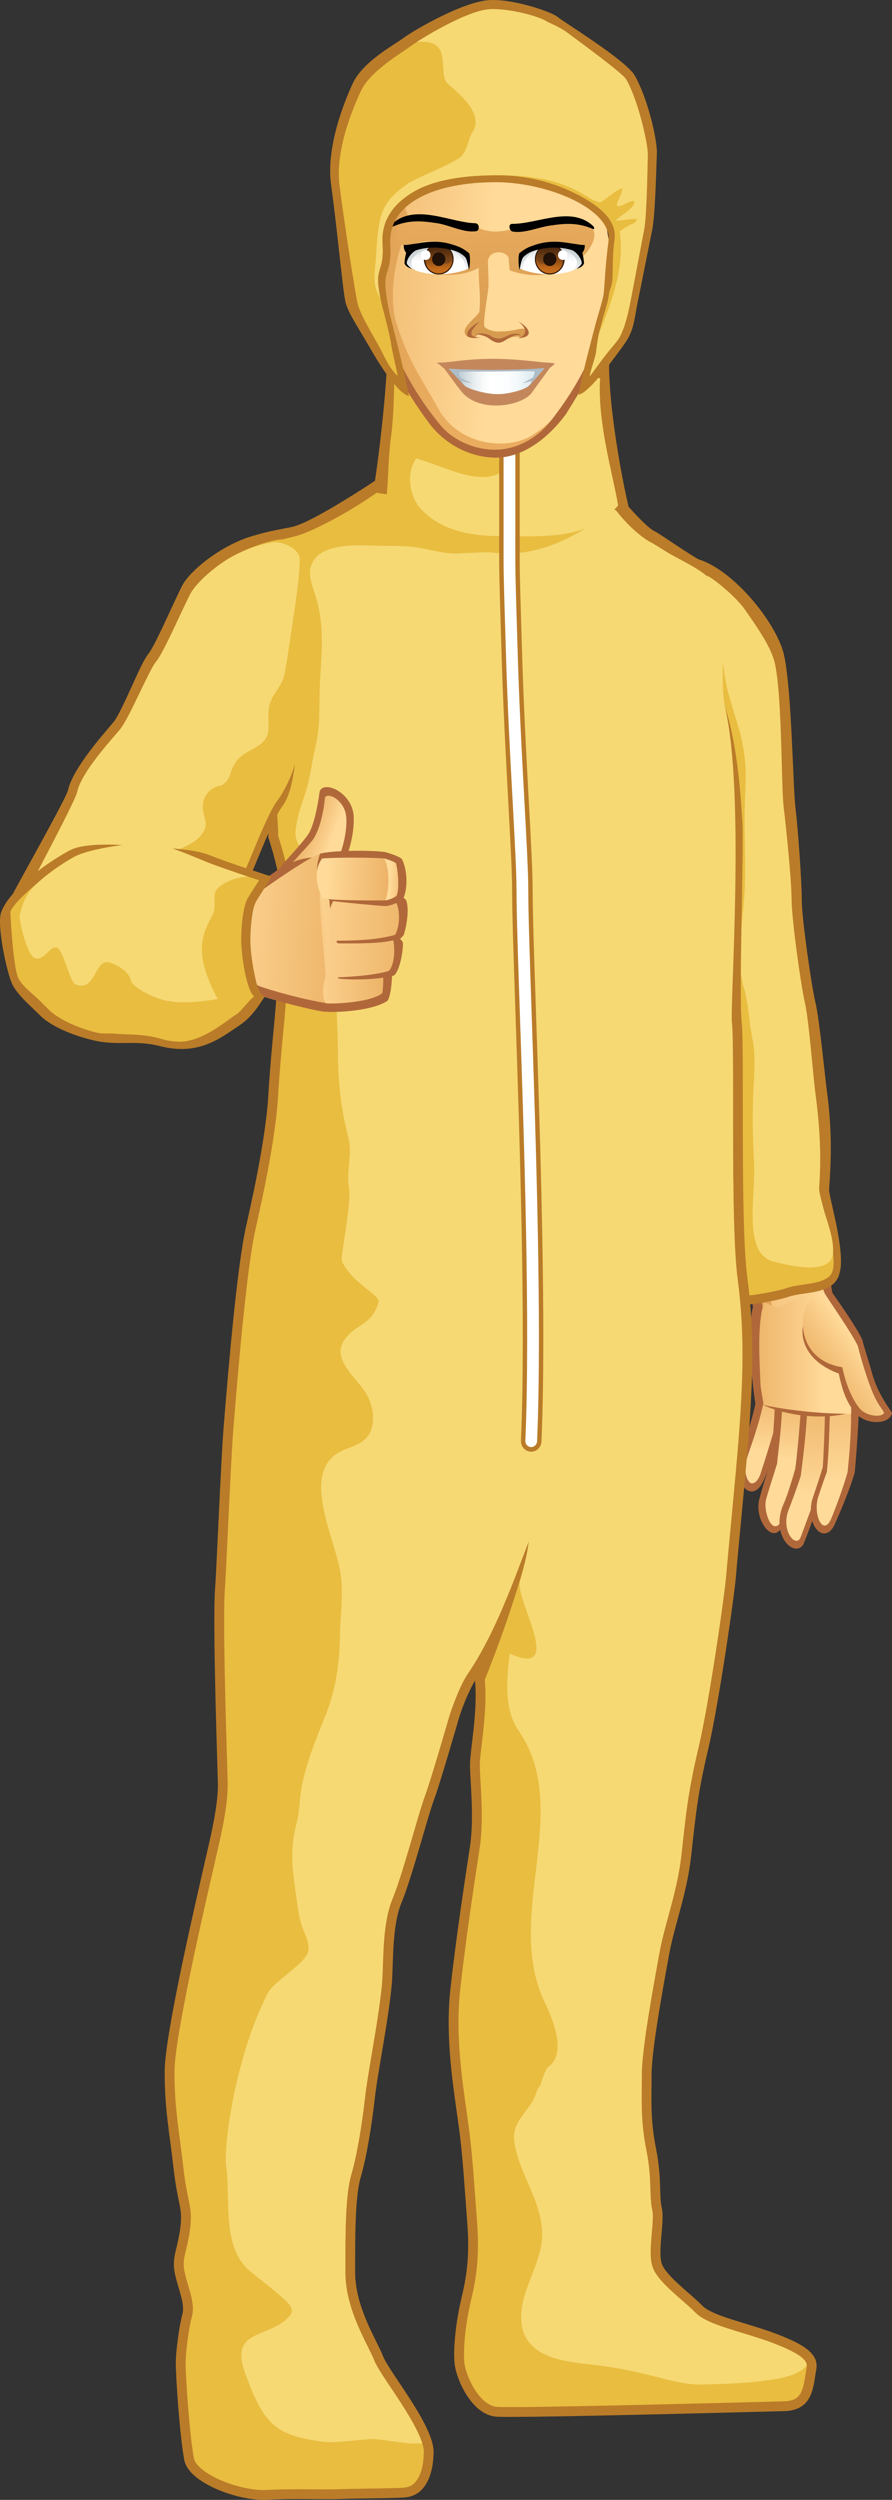 <?xml version="1.0" encoding="utf-8"?>
<!-- Generator: Adobe Illustrator 15.0.0, SVG Export Plug-In . SVG Version: 6.00 Build 0)  -->
<!DOCTYPE svg PUBLIC "-//W3C//DTD SVG 1.1//EN" "http://www.w3.org/Graphics/SVG/1.1/DTD/svg11.dtd">
<svg version="1.1" id="skin_x5F_02" xmlns="http://www.w3.org/2000/svg" xmlns:xlink="http://www.w3.org/1999/xlink" x="0px"
	 y="0px" width="1273.808px" height="3568.009px" viewBox="0 0 1273.808 3568.009" enable-background="new 0 0 1273.808 3568.009"
	 xml:space="preserve">
<rect x="0" y="0" width="1273.808" height="3568.009" fill="#333333" stroke="none"/>
<g>
	<g>
		<path fill="#B0683A" d="M1102.621,1361.413c22.592,54.996,33.323,88.129,45.182,145.852
			c28.1,136.791,26.354,293.308,47.814,369.82c-12.044,3.195-107.302,20.734-113.323,22.326
			c-39.914-219.978-157.384-353.88-110.697-530.83C1034.858,1346.269,1083.05,1366.194,1102.621,1361.413z"/>
		<linearGradient id="SVGID_1_" gradientUnits="userSpaceOnUse" x1="944.873" y1="1648.451" x2="1111.573" y2="1616.699">
			<stop  offset="0" style="stop-color:#D4984C"/>
			<stop  offset="1" style="stop-color:#EAAD60"/>
		</linearGradient>
		<path fill="url(#SVGID_1_)" d="M1092.916,1882.646c-15.631-78.496-40.944-147.045-63.417-207.925
			c-38.075-103.103-71.086-192.477-46.72-294.799c17.023-5.245,34.487-7.806,53.13-7.806c14.06,0,26.387,1.406,37.262,2.652
			c7.91,0.909,14.766,1.699,20.844,1.765c20.518,50.792,29.958,82.288,40.542,133.785c14.112,68.672,21.166,143.12,27.397,208.8
			c5.476,57.774,10.297,108.637,18.779,146.547c-15.234,3.087-39.651,7.754-59.067,11.466
			C1108.983,1879.545,1099.627,1881.331,1092.916,1882.646z"/>
		<linearGradient id="SVGID_2_" gradientUnits="userSpaceOnUse" x1="920.965" y1="1649.163" x2="1150.057" y2="1611.675">
			<stop  offset="6.030000e-006" style="stop-color:#EAAD60"/>
			<stop  offset="0.275" style="stop-color:#EEB66B"/>
			<stop  offset="0.753" style="stop-color:#F9CC88"/>
			<stop  offset="1" style="stop-color:#FFDA99"/>
		</linearGradient>
		<path fill="url(#SVGID_2_)" d="M1134.556,1510.318c-10.584-51.497-20.024-82.993-40.542-133.785
			c-6.078-0.066-5.197-13.567-13.103-14.467c-4.01-0.459-19.049,42.071-23.813,51.596c-23.016,48.42-22.611,99.614-20.639,154.789
			c8.303,82.998,58.739,270.693,70.65,311.17c6.703-1.302,1.874-0.076,14.556-2.491c19.416-3.711,43.833-8.379,59.067-11.466
			c-8.482-37.91-13.303-88.773-18.779-146.547C1155.722,1653.438,1148.667,1578.99,1134.556,1510.318z"/>
	</g>
	<g>
		<g>
			<path fill="#B0683A" d="M1080.911,1992.344c-5.552,32.954-17.862,65.098-25.395,90.501
				c-9.126,33.139,18.843,67.072,35.316,29.365c13.293-28.002,32.098-110.791,34.124-122.143
				C1112.923,1984.386,1087.486,1993.797,1080.911,1992.344z"/>
			<linearGradient id="SVGID_3_" gradientUnits="userSpaceOnUse" x1="1104.012" y1="1950.98" x2="1087.125" y2="2070.238">
				<stop  offset="6.030000e-006" style="stop-color:#EAAD60"/>
				<stop  offset="0.275" style="stop-color:#EEB66B"/>
				<stop  offset="0.753" style="stop-color:#F9CC88"/>
				<stop  offset="1" style="stop-color:#FFDA99"/>
			</linearGradient>
			<path fill="url(#SVGID_3_)" d="M1070.788,2115.983c-10.12-10.122-5.546-30.781-3.364-37.248
				c7.953-23.434,17.715-49.669,24.796-85.691c5.052,1.766,18.913,3.376,24.424,5.658c-5.052,25.493-27.335,94.998-30.374,104.182
				C1081.18,2118.218,1073.331,2118.52,1070.788,2115.983z"/>
			<path fill="#B0683A" d="M1107.279,1981.043c-0.156,21.682-2.489,65.42-6.514,100.608c-2.476,12.299-11.516,38.885-15.879,55.966
				c-9.527,30.161,19.051,69.065,32.24,40.746c3.28-7.059,28.03-69.254,29.88-75.139c7.477-22.018,15.216-109.276,13.701-118.19
				C1149.024,1984.386,1114.626,1982.682,1107.279,1981.043z"/>
			<linearGradient id="SVGID_4_" gradientUnits="userSpaceOnUse" x1="1134.456" y1="1957.987" x2="1121.688" y2="2083.541">
				<stop  offset="6.030000e-006" style="stop-color:#EAAD60"/>
				<stop  offset="0.275" style="stop-color:#EEB66B"/>
				<stop  offset="0.753" style="stop-color:#F9CC88"/>
				<stop  offset="1" style="stop-color:#FFDA99"/>
			</linearGradient>
			<path fill="url(#SVGID_4_)" d="M1119.952,2162.334c-14.818,39.553-30.382-4.142-26.085-21.819
				c2.618-9.813,10.581-34.606,15.854-51.417c1.63-18.704,7.273-56.368,7.406-94.047c5.141,0.488,30.921,2.315,32.519,2.391
				c-1.019,34.113-2.704,70.433-7.674,92.466C1140.815,2093.132,1123.46,2152.081,1119.952,2162.334z"/>
			<path fill="#B0683A" d="M1145.208,1985.598c-1.15,28.555-6.958,93.421-9.523,110.738c-4.934,16.844-10.439,35.657-16.078,48.813
				c-21.43,46.446,16.078,80.375,27.988,58.347c5.625-13.161,31.671-85.648,31.671-85.648s19.391-123.984,20.107-130.258
				C1185.846,1986.653,1155.861,1987.179,1145.208,1985.598z"/>
			<linearGradient id="SVGID_5_" gradientUnits="userSpaceOnUse" x1="1161.426" y1="1945.707" x2="1155.077" y2="2134.052">
				<stop  offset="6.030000e-006" style="stop-color:#EAAD60"/>
				<stop  offset="0.275" style="stop-color:#EEB66B"/>
				<stop  offset="0.753" style="stop-color:#F9CC88"/>
				<stop  offset="1" style="stop-color:#FFDA99"/>
			</linearGradient>
			<path fill="url(#SVGID_5_)" d="M1125.581,2156.45c4.743-11.883,13.388-35.467,17.972-50.205
				c3.892-29.886,9.349-75.484,9.222-103.95c7.588,0.757,29.771-1.075,37.73-0.45c-2.699,21.436-12.683,98.393-12.683,98.393
				s-32.993,90.704-34.976,94.86C1136.28,2208.856,1115.44,2185.64,1125.581,2156.45z"/>
			<path fill="#B0683A" d="M1178.544,1988.571c-0.01,16.976-1.13,67.1-3.567,105.39c-3.328,11.286-11.008,34.208-15.48,47.62
				c-8.986,40.641,21.444,65.438,34.132,30.179c4.024-8.64,19.258-43.478,26.999-70.268c4.591-49.125,7.261-111.269,6.735-117.078
				C1215.191,1983.619,1190.409,1989.394,1178.544,1988.571z"/>
			<linearGradient id="SVGID_6_" gradientUnits="userSpaceOnUse" x1="1194.346" y1="1903.223" x2="1190.292" y2="2115.072">
				<stop  offset="6.030000e-006" style="stop-color:#EAAD60"/>
				<stop  offset="0.275" style="stop-color:#EEB66B"/>
				<stop  offset="0.753" style="stop-color:#F9CC88"/>
				<stop  offset="1" style="stop-color:#FFDA99"/>
			</linearGradient>
			<path fill="url(#SVGID_6_)" d="M1168.581,2136.126c4.265-12.976,10.051-29.896,12.265-35.387
				c3.467-35.856,3.069-59.668,5.18-101.508c3.892-0.332,12.881-1.865,16.905-2.329c4.019-0.454,7.864,6.239,11.637,5.908
				c2.304,24.589-0.896,67.328-4.224,98.634c-6.868,23.921-18.231,54.058-22.264,63.36
				C1176.444,2196.48,1160.122,2161.828,1168.581,2136.126z"/>
		</g>
		<g>
			<path fill="#B0683A" d="M1078.529,1855.818c-15.077,32.93-3.365,127.199,0.801,150.818
				c39.889-12.309,136.027,6.021,153.313,7.442c-1.332-48.761-44.174-161.347-47.257-178.617
				C1168.16,1859.369,1119.139,1918.232,1078.529,1855.818z"/>
			<linearGradient id="SVGID_7_" gradientUnits="userSpaceOnUse" x1="1044.678" y1="1931.444" x2="1176.018" y2="1931.444">
				<stop  offset="6.030000e-006" style="stop-color:#EAAD60"/>
				<stop  offset="0.275" style="stop-color:#EEB66B"/>
				<stop  offset="0.753" style="stop-color:#F9CC88"/>
				<stop  offset="1" style="stop-color:#FFDA99"/>
			</linearGradient>
			<path fill="url(#SVGID_7_)" d="M1090.435,2005.85c-0.037-3.2-4.279-25.119-4.382-28.727
				c-0.693-23.045-5.853-88.531,5.211-117.754c3.119-1.009,8.621,5.316,22.756,7.31c20.92-12.622,42.219-21.142,63.143-22.989
				c0.616,29.872,40.988,125.083,38.299,174.355C1179.35,2020.923,1144.272,2018.963,1090.435,2005.85z"/>
		</g>
		<g>
			<path fill="#B0683A" d="M1189.225,1846.01c14.241,20.417,35.611,51.345,42.54,66.949c0.749,6.083,7.461,24.707,13.19,45.765
				c8.985,33.038,26.928,52.95,28.849,58.432c-4.621,16.919-36.451,16.257-50.607,1.184c-14.146-15.059-20.356-34.052-25.492-57.954
				C1124.579,1933.608,1135.684,1863.743,1189.225,1846.01z"/>
			<linearGradient id="SVGID_8_" gradientUnits="userSpaceOnUse" x1="1156.98" y1="1973.438" x2="1227.326" y2="1923.191">
				<stop  offset="6.030000e-006" style="stop-color:#EAAD60"/>
				<stop  offset="0.275" style="stop-color:#EEB66B"/>
				<stop  offset="0.753" style="stop-color:#F9CC88"/>
				<stop  offset="1" style="stop-color:#FFDA99"/>
			</linearGradient>
			<path fill="url(#SVGID_8_)" d="M1227.439,2009.997c-18.037-22.15-24.599-58.579-24.599-58.579
				c-33.22-5.061-55.738-27.221-56.506-63.086c-0.345-15.963,9.265-43.126,30.838-43.126c10.784,17.274,38.516,56.401,47.747,75.668
				c2.496,10.117,10.057,38.251,19.525,62.419c7.991,20.361,13.349,24.404,17.969,32.869
				C1261.268,2023.139,1237.711,2022.613,1227.439,2009.997z"/>
		</g>
		<path fill="#B0683A" d="M1088.797,2004.804c27.686,6.982,84.201,13.35,119.521,12.943
			C1163.472,2027.684,1114.64,2017.259,1088.797,2004.804z"/>
	</g>
</g>
<g>
	<path fill="#BA7C29" d="M979.18,795.292c54.42,0,129.053,89.906,140.313,139.172c11.26,49.267,12.748,188.492,16.5,218.99
		c3.754,30.498,8.999,106.185,8.999,131.992s13.87,122.032,19.499,145.493c5.629,23.459,13.588,105.661,16.499,127.493
		c7.788,58.42,5.681,100.943,3,139.493c-0.67,9.636,24.207,89.181,14.825,119.679c-7.507,30.498-50.668,25.807-71.31,32.845
		c-20.643,7.038-64.704,13.565-71.31,11.73c-16.889-4.693-30.025-14.077-54.42-35.191
		C996.146,1763.646,971.674,891.479,979.18,795.292z"/>
	<path fill="#E9BD40" d="M1059.913,1849.589c-0.992,0-1.5-0.043-1.689-0.065c-13.321-3.74-24.238-10.629-46.576-29.706
		c-2.407-44.708-4.693-250.833-5.416-494.343c-0.759-255.653-21.768-456.777-19.052-518.184c16.26,17.026,49.181,35.301,68,62
		c20.824,29.546,46.333,55.743,51.141,76.786c6.949,30.407,8.745,96.445,10.056,144.664c0.776,28.528,1.389,51.06,2.802,62.55
		c3.927,31.914,11.139,105.287,11.139,129.416c0,28.232,13.484,125.334,19.201,149.163c3.532,14.717,7.734,58.107,10.801,89.79
		c1.569,16.216,2.925,30.221,3.917,37.655c6.877,51.588,8.531,92.015,5.529,135.178c-0.366,5.245,1.257,11.796,6.003,29.962
		c6.057,23.191,18.663,71.448,13.411,88.517l-0.127,0.414l-0.105,0.425c-3.491,14.183-24.876,17.27-42.059,19.751
		c-8.103,1.17-15.757,2.274-22.101,4.438C1107.263,1843.977,1071.532,1849.589,1059.913,1849.589z"/>
	<path fill="#F6D973" d="M1169.767,1694.493c3.002-43.163,1.349-83.589-5.529-135.178c-0.992-7.434-2.348-21.439-3.917-37.655
		c-3.068-31.683-7.27-75.073-10.801-89.79c-5.717-23.829-19.201-120.931-19.201-149.163c0-24.129-7.212-97.502-11.139-129.416
		c-1.413-11.49-2.026-34.022-2.802-62.55c-1.311-48.219-3.107-114.257-10.056-144.664c-4.808-21.042-22.317-47.24-43.141-76.786
		c-11.684-16.576-41.803-42.135-54-48c7.318,5.075,23.264,125.749,25.53,141.94c4.555,32.561,18.928,64.988,25.332,96.77
		c6.779,33.648,4.883,52.978,3.66,86.635c-1.589,43.727,2.087,87.587-0.737,131.243c-2.848,44.011-12.76,90.08-0.335,133.215
		c6.583,22.853,6.645,45.88,11.486,69.415c5.968,29.009,2.436,54.282,1.408,84.452c-1.339,39.195-0.383,57.672,1.408,96.771
		c2.103,45.981-16.689,128.175,28.146,138.996c10.21,2.462,81.627,22.872,84.485-11.633c1.774-21.406-9.657-48.807-13.792-64.64
		C1171.024,1706.289,1169.401,1699.737,1169.767,1694.493z"/>
</g>
<g>
	<g>
		<path fill="#BA7C29" d="M561.522,668.978c-50.998,34.498-114.281,74.111-140.35,81.98c-15.365,4.637-61.993,8.333-93.993,30.333
			c8.387,41.771,57.573,346.402,56,414c37.736,113.764,12,169.134,12,212c0,29.902-7.714,83.133-12,156c-4,68-27.719,168.57-32,188
			c-12.147,55.128-24,188-32,288c-3.522,44.027-10.298,206.655-11.919,226.377c-4.081,49.623,3.919,272.827,3.919,281.623
			c0,36-13.711,87.42-20,116c-6.29,28.577-56,238.33-56,293.289c0,54.962,6.44,83.599,12.729,138.558
			c6.289,54.96,13.626,54.958,9.435,85.735c-4.194,30.776-12.056,40.666-7.862,62.648c4.192,21.985,15.2,43.968,11.006,59.355
			c-4.192,15.391-9.434,51.11-9.434,70.896c0,19.788,5.836,104.54,12.127,137.519c6.289,32.975,78.175,58.786,118.009,56.587
			c39.834-2.199,81.933-0.13,102.991-1.087c22-1,83.944-0.993,96-2.5c32-4,39-41.223,39-65c0-37.921-63.614-114.017-72-136
			c-8.386-21.984-40-69.438-40-120c0-50.564-0.386-107.423,8-136c8.386-28.581,15.806-74.628,20-112
			c4.192-37.377,18.757-107.236,24-160c3.072-30.923-0.336-84.874,14.338-120.048c14.677-35.174,37.737-124.209,46.123-146.196
			c8.387-21.981,35.642-116.516,35.642-116.516s8.385-28.578,23.061-53.86c4.193,45.065-7.164,98.632-7.164,120.62
			c0,21.981,6.291,74.23,0,116c-6.289,41.771-20,130-28,204c-7.565,69.973,4,138,12,196c5.736,41.587,8,84,12,136
			c3.407,44.286,0.386,72.822-8,108c-8.387,35.174-12.096,72.016-10,94c2.097,21.984,24.36,73.801,60,76c35.642,2.198,412-8,412-8
			c40.881-1.65,40.213-36.925,44.405-58.909c4.194-21.984-15.594-35.544-56.405-51.091c-42-16-91.884-25.346-106.559-40.737
			c-14.677-15.389-51.152-41.676-57.441-59.263c-6.291-17.587,4.192-61.556,0-79.143c-4.194-17.587,0-43.97-8.386-85.737
			c-8.385-41.771-6.291-70.35-6.291-105.523c0-35.176,16.291-123.429,24.677-169.597c8.386-46.164,25.711-86.838,32-144
			c6.289-57.158,9.325-88.444,24-150c14.675-61.555,37.903-221.419,40-250s16-162,20-228c3.101-51.159,6.483-116.855-4-196
			c-10.483-79.142-3.808-326.627-8-364c-4.193-37.374,3.245-250.834,1-286c-3-47-9-138-36-192c-16-66-11.711-156.016-18-178
			c-26-14-60.097-39.223-72.676-45.818c-12.578-6.594-43.841-42.168-68.997-73.497C822.576,763.122,657.963,781.097,561.522,668.978
			z"/>
		<path fill="#E9BD40" d="M376.281,3554.009c-18.373,0-43.373-5.978-63.691-15.228c-20.206-9.2-33.869-20.738-35.657-30.113
			c-6.103-31.988-11.88-115.117-11.88-134.896c0-18.197,5-52.746,8.942-67.216c3.815-13.998-0.623-28.99-5.321-44.862
			c-2.039-6.888-4.147-14.011-5.44-20.795c-2.09-10.954-0.496-17.604,2.4-29.678c1.759-7.336,3.948-16.466,5.582-28.458
			c2.798-20.544,0.916-29.631-2.203-44.686c-1.979-9.553-4.689-22.637-7.194-44.532c-1.698-14.844-3.371-27.508-4.989-39.755
			c-4.273-32.345-7.648-57.894-7.648-97.211c0-46.657,38.809-216.39,51.562-272.166c1.933-8.454,3.33-14.563,4.111-18.113
			c1.065-4.844,2.378-10.48,3.767-16.449c6.989-30.029,16.561-71.156,16.561-102.561c0-1.718-0.203-8.484-0.663-23.625
			c-1.802-59.326-6.587-216.917-3.304-256.851c0.684-8.306,2.161-39.285,4.033-78.506c2.596-54.402,5.826-122.107,7.89-147.902
			c12.015-150.189,22.389-243.774,31.716-286.104c0.361-1.636,0.86-3.854,1.476-6.583c6.703-29.742,27.102-120.25,30.828-183.607
			c2.082-35.388,5.034-66.717,7.407-91.891c2.58-27.373,4.617-48.994,4.617-64.931c0-9.771,1.535-20.712,3.312-33.382
			c5.557-39.614,13.15-93.745-15.281-180.769c0.383-67.893-41.412-336.996-54.246-409.243c11.899-2.967,27.141-6.444,41.054-9.618
			c18.312-4.177,34.126-7.784,41.198-9.919c26.356-7.956,92.807-42.886,137.804-80.384c42.4,45.205,95.057,98.838,156.035,98.838
			c59.162,0,114.241-24.465,143.738-62.403c24.426,25.945,53.57,46.822,65.885,53.279c4.912,2.575,13.618,8.03,23.699,14.347
			c12.157,7.617,26.939,16.88,40.745,24.604c2.788,11.745,7.383,34.606,12.57,60.418c9.166,45.606,20.573,102.365,29.952,137.813
			c16.483,62.301,6.489,422.056,9.622,449.98c1.537,13.7,1.53,60.403,1.521,114.48c-0.013,89.284-0.03,200.4,6.512,249.797
			c9.889,74.663,7.351,136.439,3.905,193.314c-2.612,43.097-9.486,115.27-14.505,167.967c-2.655,27.874-4.752,49.89-5.483,59.855
			c-2.102,28.641-25.12,186.803-39.656,247.778c-14.18,59.481-17.659,91.196-23.422,143.741l-0.876,7.975
			c-3.641,33.098-11.167,60.715-18.445,87.423c-5.109,18.749-9.935,36.458-13.413,55.606l-0.953,5.243
			c-8.957,49.261-23.949,131.708-23.949,166.855c0,5.881-0.06,11.658-0.119,17.245c-0.294,28.232-0.572,54.897,6.683,91.034
			c4.653,23.173,5.248,41.54,5.726,56.298c0.369,11.378,0.687,21.203,2.769,29.931c1.408,5.906,0.231,19.512-0.807,31.517
			c-1.634,18.893-3.177,36.737,1.243,49.094c5.531,15.47,24.4,31.951,42.646,47.889c7.023,6.135,13.656,11.929,17.845,16.321
			c12.064,12.653,36.482,20.109,67.397,29.549c14.766,4.509,30.034,9.171,44.31,14.609c46.784,17.822,49.119,27.609,47.636,35.384
			c-0.589,3.09-1.062,6.232-1.563,9.559c-3.87,25.693-7.841,37.068-29.547,37.981c-6.325,0.171-307.866,8.304-392.123,8.304
			c-11.534,0-16.458-0.154-18.558-0.284c-25.587-1.579-45.154-44.778-46.925-63.355c-1.989-20.861,1.901-56.798,9.681-89.424
			c9.358-39.258,11.619-69.7,8.341-112.321c-0.909-11.818-1.729-23.144-2.521-34.097c-2.725-37.659-5.078-70.183-9.569-102.742
			c-0.798-5.788-1.632-11.677-2.479-17.656c-7.544-53.273-16.094-113.654-9.471-174.926c7.185-66.465,18.886-143.717,25.877-189.873
			c0.746-4.923,1.432-9.458,2.048-13.548c4.773-31.689,2.692-68.085,1.172-94.659c-0.545-9.533-1.016-17.766-1.016-23.425
			c0-6.722,1.312-17.766,2.831-30.552c3.023-25.448,7.163-60.3,4.272-91.365c0,0,61.563-148.75,74.896-249.416
			c-27.839-6.113-100.944,243.685-100.944,243.685c-15.348,26.441-24.025,55.713-24.386,56.946
			c-0.29,1.003-27.205,94.282-35.288,115.466c-3.56,9.332-9.33,29.091-16.012,51.971c-9.557,32.727-21.452,73.456-29.952,93.826
			c-11.56,27.708-12.812,64.778-13.817,94.565c-0.37,10.956-0.719,21.304-1.532,29.489c-2.932,29.503-8.932,65.072-14.225,96.453
			c-4.064,24.09-7.902,46.844-9.756,63.37c-3.785,33.729-10.901,80.239-19.521,109.619c-8.601,29.311-8.584,82.303-8.568,133.55
			l0.001,6.392c0,41.64,19.316,80.47,32.098,106.165c3.777,7.594,7.039,14.151,8.822,18.824c3.358,8.803,12.385,22.288,23.813,39.36
			c18.823,28.119,47.268,70.612,47.268,91.65c0,11.205-1.928,48.007-26.736,51.108c-6.29,0.786-32.099,1.175-52.837,1.487
			c-16.824,0.254-32.714,0.494-42.062,0.919c-3.838,0.174-8.738,0.255-15.421,0.255c-5.392,0-11.415-0.052-17.792-0.107
			c-7.566-0.065-15.39-0.134-23.699-0.134c-18.188,0-32.873,0.343-46.214,1.08C379.102,3553.972,377.71,3554.009,376.281,3554.009z"
			/>
		<path fill="#F6D973" d="M1104.197,3344.375c-14.276-5.438-29.544-10.101-44.31-14.609c-30.915-9.439-55.333-16.896-67.397-29.549
			c-4.19-4.393-10.823-10.187-17.845-16.321c-18.247-15.938-37.115-32.419-42.646-47.889c-4.42-12.356-2.877-30.201-1.243-49.094
			c1.038-12.005,2.215-25.61,0.807-31.517c-2.082-8.728-2.4-18.553-2.769-29.931c-0.478-14.758-1.073-33.125-5.726-56.298
			c-7.255-36.137-6.977-62.802-6.683-91.034c0.059-5.587,0.119-11.364,0.119-17.245c0-35.147,14.992-117.595,23.949-166.855
			l0.953-5.243c3.478-19.148,8.304-36.857,13.413-55.606c7.278-26.708,14.804-54.325,18.445-87.423l0.876-7.975
			c5.763-52.544,9.241-84.26,23.422-143.741c14.537-60.975,37.555-219.137,39.656-247.778c0.731-9.966,2.828-31.982,5.483-59.855
			c5.019-52.698,11.893-124.871,14.505-167.967c3.447-56.875,5.985-118.652-3.905-193.314
			c-6.543-49.396-6.526-160.513-6.512-249.797c0.008-54.078,0.015-100.78-1.521-114.48c-3.133-27.924,18.913-326.561-9.622-449.98
			c-8.26-35.726,1.7-90.974-7.466-136.581c-5.187-25.812-7.725-38.368-15-48c-9.534-12.624-48.645-30.637-60.802-38.254
			c-10.081-6.316-18.787-11.771-23.699-14.347c-12.315-6.457-39.5-28.399-59.5-60.399c2.133,2.266-33.002,32.936-35.749,34.894
			c-9.165,6.533-21.364,15.529-31.251,22.106c-27.342,18.188-110.839,17.281-145.149,19.479c-19.705,1.262-36.274-3.699-55.34-7.406
			c-18.929-3.68-39.076-3.126-58.306-3.4c-15.409-0.219-30.873-1.288-46.264-0.027c-17.056,1.397-39.087,5.407-49.198,20.886
			c-11.909,18.232-0.32,38.522,4.576,56.857c6.106,22.866,7.861,46.768,6.974,70.34c-0.917,24.38-3.188,48.457-3.271,72.879
			c-0.082,24.053-0.405,43.642-5.924,66.879c-5.457,22.974-7.629,46.964-15.589,69.299c-6.072,17.039-10.155,30.391-12.508,48.215
			c-3.386,25.654,24.079,44.524,37.98,61.47c28.144,34.306,19.17,74.339,18.474,115.213c-0.816,47.895,3.81,96.417,4.019,144.49
			c0.17,39.145,4.69,80.001,14.715,117.976c6.555,24.83-3.685,47.894,1.158,72.986c3.63,18.81-12.587,99.147-10.5,103.495
			c15.749,32.811,55.235,48.243,52.498,58.497c-9.376,35.12-35.506,30.653-50.53,56.991c-15.479,27.136,22.228,53.875,33.75,74.936
			c5.661,10.348,9.104,22.194,8.893,34.076c-0.497,27.841-15.12,35.251-38.503,43.807c-71.761,26.257-13.58,128.561-7.271,181.223
			c3.448,28.782-0.953,56.889-1.446,85.676c-0.653,38.107-5.644,75.532-19.761,111.146c-13.378,33.748-27.3,66.316-34.544,102.079
			c-3.516,17.354-3.064,36.51-7.464,53.435c-9.711,37.352-6.656,61.711-1.292,100.05c2.059,14.715,3.655,30.199,7.859,44.49
			c3.7,12.575,11.92,24.041,10.178,37.88c-2.127,16.726-49.549,44.43-57.21,59.085c-46,88-64.538,217.915-60.111,249.438
			c6.111,43.519-5.434,108.089,27.853,142.957c0.133,2.302,34.336,27.494,52.258,43.604c15.62,14.042,19.672,20.436,2,34
			c-30.465,23.384-76.069,15.214-55.273,73.312c26.859,75.032,44.065,89.729,113.273,98.688c16.686,2.16,57.172-4.802,74-4l46,6
			c6.449,0.496,13.144,0.254,19.841,0.006c-6.966-22.664-29.387-56.17-45.109-79.656c-11.428-17.072-20.455-30.558-23.813-39.36
			c-1.783-4.673-5.044-11.23-8.822-18.824c-12.782-25.695-32.098-64.525-32.098-106.165l-0.001-6.392
			c-0.016-51.247-0.033-104.239,8.568-133.55c8.62-29.38,15.736-75.89,19.521-109.619c1.854-16.526,5.692-39.28,9.756-63.37
			c5.293-31.381,11.293-66.95,14.225-96.453c0.813-8.186,1.163-18.533,1.532-29.489c1.006-29.787,2.258-66.857,13.817-94.565
			c8.5-20.37,20.395-61.1,29.952-93.826c6.682-22.88,12.452-42.639,16.012-51.971c8.083-21.185,34.999-114.463,35.288-115.466
			c0.362-1.233,14.342-42.494,24.386-56.946c41.944-60.352,69.944-143.352,88.777-191.242c-1.771,16.664-7.419,38.536-12.362,56.336
			c-7.457,26.856,65.795,139.125-14.711,103.472c-4.945,38.306-7.94,80.215,12.575,109.893
			c78.393,113.412-21.91,264.297,37.418,387.873c10.849,22.598,32.76,73.63,4.284,92.59c-2.507,1.669-8.936,19.87-10.038,23.727
			c-1,4-5,7-6,11c-6.724,26.892-36.371,40.253-31.715,71.937c6.591,44.839,38.142,82.592,39.76,128.875
			c1.526,43.637-32.706,82.405-29.821,126.138c3.54,53.655,62.456,58.419,103.896,63.047c29.34,3.276,58.296,9.438,86.912,16.591
			c23.988,5.996,45.773,12.466,70.751,11.505c28.61-1.101,58.418-1.461,86.761-5.573c17.039-2.472,43.64-5.708,57.456-19.519
			c0.639-0.639,1.288-1.268,1.94-1.895C1151.817,3369.12,1144.504,3359.729,1104.197,3344.375z"/>
	</g>
	<g>
		<path fill="#BA7C29" d="M533.024,701.976c12-73.496,22.104-184.232,19.499-205.489c59.336,2.441,279.478-4.554,317.984,0
			c-5.584,70.265,20.031,202.488,31.499,244.488C835.18,687.292,592.369,719.565,533.024,701.976z"/>
		<path fill="#E9BD40" d="M724.438,789.933c-69.726,0-138.082-40.419-172.921-76.955c3.22-24.675,2.521-56.909,6.684-87.687
			c5.586-41.288,5.111-103.022,4.17-126c82.499,3.448,238.854,36.144,294.52,40.612c-4.083,63.938,19.206,140.499,25.728,181.71
			C839.962,754.192,786.888,789.933,724.438,789.933z"/>
		<path fill="#F6D973" d="M882.617,721.613c-6.521-41.211-29.81-117.772-25.728-181.71c-22.081-1.771-43.814-11.153-92.897-13.603
			c0.004,0.139,0.007,0.28,0.011,0.419c1.042,27.48-1.039,58.257-12.492,85.739c-9.37,23.083-16.659,52.761-37.481,62.654
			c-33.317,17.588-80.167-9.894-119.731-20.886c-17.699,26.382-5.205,61.556,8.457,73.822
			c26.03,27.481,65.979,37.242,112.425,37.242C777.629,765.291,839.18,771.292,882.617,721.613z"/>
	</g>
	<g>
		<path fill="#BA7C29" d="M758.596,2071.993c-0.226,0-0.452-0.003-0.682-0.015c-3.902-0.187-7.514-1.96-10.159-4.995
			c-2.644-3.035-4.002-6.967-3.825-11.076c7.08-164.335-1.862-431.261-7.779-607.891c-2.691-80.334-4.817-143.756-4.817-176.325
			c0-25.747-2.421-70.342-5.488-126.801c-3.426-63.067-7.683-141.475-9.865-220.193c-0.212-7.613-0.512-17.394-0.843-28.21
			c-1.028-33.5-2.307-75.193-2.307-95.892V620.882c0-8.486,6.583-15.389,14.675-15.389c8.093,0,14.675,6.902,14.675,15.388v179.712
			c0,20.182,1.272,61.585,2.293,94.852c0.332,10.902,0.633,20.717,0.846,28.356c2.17,78.32,6.416,156.481,9.827,219.287
			c3.093,56.973,5.537,101.972,5.537,128.602c0,32.016,2.117,95.206,4.798,175.208c5.934,177.125,14.903,444.799,7.767,610.398
			C772.896,2065.537,766.459,2071.993,758.596,2071.993z"/>
		<path fill="#FFFFFF" d="M758.596,2065.396c-0.127,0-0.255-0.003-0.384-0.009c-4.627-0.217-8.208-4.33-7.999-9.181
			c7.092-164.614-1.856-431.713-7.777-608.46c-2.689-80.242-4.812-143.623-4.812-176.056c0-25.942-2.428-70.639-5.5-127.228
			c-3.42-62.964-7.676-141.326-9.855-219.958c-0.212-7.619-0.513-17.406-0.844-28.23c-1.027-33.459-2.304-75.099-2.304-95.681
			V620.882c0-4.857,3.754-8.794,8.386-8.794c4.632,0,8.386,3.937,8.386,8.794v179.711c0,20.298,1.273,61.782,2.296,95.114
			c0.333,10.845,0.634,20.653,0.845,28.285c2.173,78.388,6.421,156.615,9.834,219.471c3.088,56.868,5.528,101.785,5.528,128.227
			c0,32.124,2.119,95.369,4.801,175.438c5.931,177.027,14.894,444.553,7.77,609.871
			C766.764,2061.719,763.054,2065.396,758.596,2065.396z"/>
	</g>
</g>
<g>
	<g>
		<path fill="#B0683A" d="M447.457,1414.056c-9.522,0-40.015,2.964-69.851,4.369c-109.935,5.161-208.775,15.873-247.667,0.791
			c-28.752-11.149-49.553-28.868-61.126-39.69c-26.241-24.531-37.387-44.386-33.905-66.684
			c3.714-23.807,51.762-108.353,136.333-88.706c44.223,0.747,110.924,31.547,110.924,31.547s68.167,13.104,135.216,15.726
			C423.273,1304.443,447.075,1366,447.457,1414.056z"/>
		<linearGradient id="SVGID_9_" gradientUnits="userSpaceOnUse" x1="240.886" y1="1549.388" x2="231.219" y2="1243.255">
			<stop  offset="6.030000e-006" style="stop-color:#EAAD60"/>
			<stop  offset="0.275" style="stop-color:#EEB66B"/>
			<stop  offset="0.753" style="stop-color:#F9CC88"/>
			<stop  offset="1" style="stop-color:#FFDA99"/>
		</linearGradient>
		<path fill="url(#SVGID_9_)" d="M140.254,1409.681c-23.942-7.252-52.64-31.491-63.208-41.47
			c-23.27-21.933-30.952-37.229-28.073-53.779c2.158-12.403,35.209-92.702,118.55-94.464c40.325,0.8,107.639,44.046,108.176,44.349
			c0,0,46.42,13.408,131.891,17.431c4.13,24.684,12.278,77.904,13.989,121.854c-1.728,0.246-15.338-0.142-53.497,2.917
			C274.542,1413.994,181.035,1420.996,140.254,1409.681z"/>
	</g>
	<g>
		<path fill="#B0683A" d="M383.708,1277.506c6.106-13.081,14.102-37.267,20.287-44.443c3.631-4.185,32.272-34.719,37.513-44.647
			c5.49-9.279,11.5-31.912,14.882-58.347c4.696-17.44,48.494,0.777,48.82,37.503c0.333,37.664-15.293,68.203-23.817,87.523
			C472.13,1257.964,390.47,1274.979,383.708,1277.506z"/>
		
			<linearGradient id="SVGID_10_" gradientUnits="userSpaceOnUse" x1="359.649" y1="1465.212" x2="408.493" y2="1481.087" gradientTransform="matrix(0.999 0.053 -0.053 0.999 139.004 -289.4)">
			<stop  offset="6.030000e-006" style="stop-color:#EAAD60"/>
			<stop  offset="0.275" style="stop-color:#EEB66B"/>
			<stop  offset="0.753" style="stop-color:#F9CC88"/>
			<stop  offset="1" style="stop-color:#FFDA99"/>
		</linearGradient>
		<path fill="url(#SVGID_10_)" d="M400.031,1261.6c4.182-10.878,11.672-21.842,15.735-27.646
			c2.077-2.954,11.504-13.653,17.602-20.059c6.592-6.945,12.109-13.454,13.887-16.025c7.553-10.916,14.881-35.269,16.796-60.027
			c6.206-7.337,27.668,5.482,30.224,26.648c2.317,19.253-4.684,47.028-12.918,66.362c0,0,15.246,0.748,15.859,5.108
			C495.115,1236.529,422.958,1255.995,400.031,1261.6z"/>
	</g>
	<g>
		<path fill="#B0683A" d="M359.344,1267.593c15.473-10.33,45.25-31.751,45.25-31.751s7.941-2.372,14.034-5.264
			c14.413-6.798,25.157-5.866,41.047-9.028c33.355,3.295,52.424-4.488,88.333,3.707c14.735,44.997,11.423,91.201,11.972,159.618
			c0.127,16.238-2.117,37.001-6.552,43.464c-20.63,14.292-72.509,17.416-91.679,15.485c-24.721-3.655-89.315-21.19-100.021-26.198
			C379.589,1405.714,402.343,1331.783,359.344,1267.593z"/>
		<linearGradient id="SVGID_11_" gradientUnits="userSpaceOnUse" x1="544.929" y1="1330.059" x2="304.399" y2="1315.231">
			<stop  offset="6.030000e-006" style="stop-color:#EAAD60"/>
			<stop  offset="0.275" style="stop-color:#EEB66B"/>
			<stop  offset="0.753" style="stop-color:#F9CC88"/>
			<stop  offset="1" style="stop-color:#FFDA99"/>
		</linearGradient>
		<path fill="url(#SVGID_11_)" d="M466.511,1431.912c-38.102-6.344-80.242-18.652-96.837-24.598
			c-15.087-14.288-30.17-94.474-6.355-128.605c19.665-15.566,86.41-60.724,95.472-60.648c33.936,2.917,62.759,4.484,95.246,11.878
			c5.234,49.907-5.208,167.993-20.091,193.376C527.461,1427.117,494.155,1430.776,466.511,1431.912z"/>
		
			<linearGradient id="SVGID_12_" gradientUnits="userSpaceOnUse" x1="515.554" y1="1578.431" x2="371.202" y2="1605.927" gradientTransform="matrix(0.999 0.053 -0.053 0.999 139.004 -289.4)">
			<stop  offset="6.030000e-006" style="stop-color:#EAAD60"/>
			<stop  offset="0.275" style="stop-color:#EEB66B"/>
			<stop  offset="0.753" style="stop-color:#F9CC88"/>
			<stop  offset="1" style="stop-color:#FFDA99"/>
		</linearGradient>
		<path fill="url(#SVGID_12_)" d="M554.036,1229.938c-32.487-7.394-48.792-6.467-82.721-9.383c-0.174,0-12.5,4.9-12.687,4.914
			c-5.998,55.719,1.534,98.496,6.297,167.155c-3.175,13.09-6.351,29.772,0.395,39.288c9.329,1.435,64.949-0.965,80.614-14.533
			c1.261-8.715,1.537-13.483,1.33-25.252C546.621,1355.486,559.031,1277.511,554.036,1229.938z"/>
		<path fill="#B0683A" d="M474.909,1274.979c5.367,2.178,72.843-5.208,83.465-4.351c5.541,1.719,18.081,9.671,21.651,14.226
			c4.371,11.703,1.389,33.943-3.376,49.419c-2.027,2.774-5.356,5.96-5.356,5.96s4.355,3.209,4.167,6.542
			c-0.107,16.251-6.29,42.408-13.691,45.849c-25.75,6.646-65.953,5.879-78.386,3.972
			C478.419,1387.867,475.487,1290.298,474.909,1274.979z"/>
		
			<linearGradient id="SVGID_13_" gradientUnits="userSpaceOnUse" x1="578.812" y1="1603.372" x2="373.167" y2="1607.404" gradientTransform="matrix(0.999 0.053 -0.053 0.999 139.004 -289.4)">
			<stop  offset="6.030000e-006" style="stop-color:#EAAD60"/>
			<stop  offset="0.275" style="stop-color:#EEB66B"/>
			<stop  offset="0.753" style="stop-color:#F9CC88"/>
			<stop  offset="1" style="stop-color:#FFDA99"/>
		</linearGradient>
		<path fill="url(#SVGID_13_)" d="M467.311,1394.608c0.791-22.231-1.891-36.376-2.385-51.602
			c-1.437-20.792-3.97-42.071-7.142-64.297c7.496,0.388,17.099,5.344,17.099,5.344s41.385,0.971,60.691,1.804
			c5.654,2.594,25.561-0.028,29.711,1.373c5.974,11.059,6.407,32.362-0.737,46.645c-4.681,2.419-15.273,4.81-15.273,4.81
			s6.147,2.22,12.36,3.186c2.498,11.589,2.015,34.464-6.019,43.61C536.409,1392.781,478.507,1396.142,467.311,1394.608z"/>
		<path fill="#B0683A" d="M481.989,1342.614c-3.172,0.393-0.895,2.982,0.895,3.863c23.812,0,59.535,0.899,81.281-4.966
			c1.219-2.32,3.144-5.889,4.067-8.394C540.632,1341.719,506.994,1342.614,481.989,1342.614z"/>
		<path fill="#B0683A" d="M479.011,1283.15c-1.549-0.398-6.706-3.527-7.956-3.589c-0.973,4.707-0.497,10.23,0.517,17.204
			C473.356,1290.217,475.738,1284.854,479.011,1283.15z"/>
		<path fill="#B0683A" d="M456.984,1218.387c19.052-4.961,73.823-4.961,92.486-2.386c12.297,3.371,22.118,7.542,24.204,9.923
			c6.326,10.443,10.417,38.397,2.083,56.865c-8.337,6.534-19.022,10.411-26.196,10.411c-6.105,0-68.891-5.975-78.668-7.759
			C463.204,1277.085,444.526,1253.77,456.984,1218.387z"/>
		<linearGradient id="SVGID_14_" gradientUnits="userSpaceOnUse" x1="578.916" y1="1257.035" x2="467.462" y2="1252.877">
			<stop  offset="6.030000e-006" style="stop-color:#EAAD60"/>
			<stop  offset="0.275" style="stop-color:#EEB66B"/>
			<stop  offset="0.753" style="stop-color:#F9CC88"/>
			<stop  offset="1" style="stop-color:#FFDA99"/>
		</linearGradient>
		<path fill="url(#SVGID_14_)" d="M550.657,1285.062c0,0-70.157,0.985-90.099-2.878c-7.88-15.097-13.776-39.354-0.6-56.856
			c19.453-1.785,72.972-1.453,88.049-0.071c6.743,2.191,11.08,3.934,17.331,6.613c3.544,12.375,4.983,39.852,0.595,47.038
			C560.575,1282.492,550.657,1285.062,550.657,1285.062z"/>
		<linearGradient id="SVGID_15_" gradientUnits="userSpaceOnUse" x1="589.658" y1="1257.447" x2="557.27" y2="1255.562">
			<stop  offset="6.030000e-006" style="stop-color:#EAAD60"/>
			<stop  offset="0.275" style="stop-color:#EEB66B"/>
			<stop  offset="0.753" style="stop-color:#F9CC88"/>
			<stop  offset="1" style="stop-color:#FFDA99"/>
		</linearGradient>
		<path fill="url(#SVGID_15_)" d="M565.338,1231.87c-6.343-3.968-16.848-6.703-17.06-6.741c7.737,11.111,8.53,44.06,1.982,59.933
			c4.289-0.407,10.314-2.57,15.672-6.154C570.322,1271.722,568.882,1244.245,565.338,1231.87z"/>
	</g>
</g>
<g>
	<path d="M517.83,362.745c0.159-7.489-8.844-27.557-10.873-35.136c-2.776-6.25-0.517-13.947-1.213-22.629
		c-2.491-2.311-5.99-4.555-8.483-6.865c-2.026-8.521,5.818-7.489,2.423-15.755c-2.759-2.438-8.804-3.418-8.839-10.897
		c-0.311-7.792,2.39-18.217,4.762-21.436c-0.62-4.483-4.296-9.27-4.811-13.719c-0.83-7.249,12.493-9.762,0.809-17.374
		c-6.288-4.09-8.597-8.204-8.482-14.94c0.061-4.507,7.919-6.803,6.93-11.116c-3.294-14.335,9.348-16.228,5.592-25.242
		c-6.06-14.542,2.021-17.374,13.46-23.973c7.612-4.388-7.399-4.308,1.084-11.579c-2.423-6.865,2.221-13.871,5.655-16.56
		c4.25-0.819,5.011-3.343,9.291-4.043c2.513-3.811-4.831-8.36-2.199-12.053c2.821-3.948,14.534-3.039,18.683-7.991
		c3.051-1.156,0.396-5.629,3.512-6.619c3.262-3.521,1.473-7.654,4.848-10.906c4.308,0.313,7.927,1.704,11.514,4.241
		c10.278,4.743-0.973-8.9,3.716-12.186c4.473-3.144,11.312-0.976,17.256-5.018c3.394-2.315,1.218-11.788,4.883-11.679
		c13.33,0.403,8.888-8.081,17.372-12.521c10.211-5.35,14.237,3.977,21.815,2.016c4.386-1.126,8.15-5.065,9.693-9.288
		c3.048-8.38,11.717-1.619,21.01-0.81c6.073,0.53,7.74-4.198,15.75-5.25c8.833-1.165,4.545,6.097,11.31,6.06
		c6.481-0.047,5.046-7.632,14.944-3.636c2.254,0.909,17.492-1.264,19.799-1.212c10.549,0.237,8.188,7.735,14.136,8.076
		c5.966,0.351,12.271-2.466,15.954-2.054c3.927,0.454,6.907,7.777,12.729,8.918c4.54,0.89,8.966-8.374,13.332-7.271
		c2.038,3.645,2.825,6.466,6.499,6.779c8.53,2.737,7.877-3.162,17.738,1.704c6.727,3.333,21.289,10.463,23.835,19.656
		c3.571,12.99,16.608-2.679,23.89,1.363c8.513,4.734,12.355,22.828,23.924,19.94c13.684-3.418,3.272,12.066,13.73,18.832
		c7.698,4.98,10.794,17.1,10.869,16.891c-4.673,11.859,5.941,8.787,8.787,15.429c5.785,13.345-8.484,17.573,7.271,25.852
		c7.681,4.034-7.575,3.234-0.909,12.726c2.68,3.825,6.07,4.156,6.666,8.786c-4.951,3.636,3.836,8.181,2.122,14.241
		c-1.516,3.636-3.94,2.727-3.94,9.695c1.213,6.06,4.504,2.31,7.424,5.15c-1.433,3.02-4.961,7.04-6.512,9.999
		c0.018,15.357-5.616,14.893-3.443,28.295c0.454,2.77,5.786,10.449,6.472,12.91c3.03,10.908-7.783,21.077-9.089,29.692
		c-1.11,7.248-5.406,17.388-6.061,22.421c-1.62,12.379-1.64,22.302-8.787,34.208c-2.148,3.603-2.735,22.624-3.172,23.822
		c-3.389,1.695-359.307,43.354-361.445,42.209C523.765,408.978,517.783,364.975,517.83,362.745z"/>
	<path fill="#B0683A" d="M899.339,397.379c-8.88,38.667-29.918,67.03-46.998,63.375c-17.099-3.669-23.771-37.981-14.894-76.668
		c8.867-38.658,29.92-67.03,46.984-63.37C901.533,324.376,908.203,358.703,899.339,397.379z"/>
	<linearGradient id="SVGID_16_" gradientUnits="userSpaceOnUse" x1="838.863" y1="394.686" x2="893.896" y2="394.686">
		<stop  offset="6.030000e-006" style="stop-color:#EAAD60"/>
		<stop  offset="0.275" style="stop-color:#EEB66B"/>
		<stop  offset="0.753" style="stop-color:#F9CC88"/>
		<stop  offset="1" style="stop-color:#FFDA99"/>
	</linearGradient>
	<path fill="url(#SVGID_16_)" d="M852.398,457.038c9.885,0.294,28.991-21.45,37.636-57.5c4.217-17.583,5.026-35.345,2.205-48.705
		c-2.622-12.459-7.518-17.695-10.902-18.396c-0.315-0.067-0.639-0.095-0.941-0.104c-9.875-0.289-28.981,21.46-37.637,57.5
		c-4.279,17.848-5.059,35.146-2.209,48.704c2.626,12.469,7.521,17.705,10.907,18.405C851.764,457,852.08,457.028,852.398,457.038
		L852.398,457.038z"/>
	<path fill="#B46639" d="M849.463,389.057c-4.375,19.509-0.474,36.963,8.729,38.971c9.186,1.993,20.205-12.195,24.579-31.728
		c4.38-19.504,0.475-36.972-8.737-38.971C864.852,355.317,853.836,369.524,849.463,389.057z"/>
	<path fill="#B0683A" d="M505.813,401.442c7.802,38.61,28.057,67.336,45.238,64.202c17.189-3.143,24.785-36.972,16.996-75.574
		c-7.807-38.582-28.059-67.332-45.236-64.18C505.624,329.025,498.019,362.859,505.813,401.442z"/>
	<linearGradient id="SVGID_17_" gradientUnits="userSpaceOnUse" x1="533.979" y1="399.076" x2="467.93" y2="389.987">
		<stop  offset="0" style="stop-color:#D4984C"/>
		<stop  offset="1" style="stop-color:#EAAD60"/>
	</linearGradient>
	<path fill="url(#SVGID_17_)" d="M551.1,461.961c-9.89,0-28.386-22.108-36.05-58.096c-3.729-17.544-4.045-35.174-0.86-48.344
		c2.963-12.29,7.994-17.326,11.399-17.923c0.315-0.058,0.635-0.076,0.938-0.076c9.892,0,28.383,22.099,36.047,58.097
		c3.79,17.81,4.095,34.985,0.873,48.344c-2.975,12.28-8.007,17.335-11.42,17.923C551.719,461.948,551.414,461.961,551.1,461.961
		L551.1,461.961z"/>
	<path fill="#B46639" d="M555.899,394.639c3.844,19.471-0.549,36.656-9.807,38.388c-9.238,1.723-19.852-12.668-23.696-32.163
		c-3.839-19.471,0.552-36.67,9.805-38.384C541.441,360.756,552.053,375.148,555.899,394.639z"/>
	<g>
		<g>
			<path fill="#B0683A" d="M882.734,261.787c-2.982-107.633-62.68-183.928-167.179-186.739
				c-91.752-2.461-188.727,50.829-193.518,166.582c-0.717,17.232,3.366,27.344,10.924,93.375
				c3.191,27.913-11.062,78.145,4.891,128.217c19.944,54.191,38.4,91.443,74.547,140.251c19.389,26.179,52.778,48.558,93.438,49.717
				c35.026,1.003,71.84-21.432,101.807-61.315c46.309-73.227,56.25-102.01,65.296-153.8c12.187-58.835,1.293-66.864,5.278-104.627
				C879.822,303.892,883.528,290.522,882.734,261.787z"/>
			<linearGradient id="SVGID_18_" gradientUnits="userSpaceOnUse" x1="445.011" y1="357.346" x2="626.789" y2="360.52">
				<stop  offset="0" style="stop-color:#D4984C"/>
				<stop  offset="1" style="stop-color:#EAAD60"/>
			</linearGradient>
			<path fill="url(#SVGID_18_)" d="M706.433,641.879c-28.249,0-59.223-13.062-77.187-34.725
				c-35.015-42.227-59.376-87.646-79.347-137.723c-12.048-30.222-11.642-65.178-11.293-84.455
				c0.185-9.932,0.088-20.508-1.044-30.402c-6.112-53.495-8.772-91.381-7.887-112.585c4.298-103.908,95.814-159.974,179.735-159.974
				c1.676,0,3.351,0.01,5.013,0.063c93.138,2.509,160.233,77.628,163.154,182.691c0.413,14.865-1.571,27.221-3.674,40.277
				c-1.732,10.747-3.517,21.844-4.26,35.269c-1.719,16.617,1.045,26.056,0.876,37.683c-0.229,14.392-0.076,23.584-6.879,56.429
				c-7.352,42.105-20.555,93.839-77.227,166.369C766.559,626.205,736.94,641.879,706.433,641.879z"/>
			<linearGradient id="SVGID_19_" gradientUnits="userSpaceOnUse" x1="416.024" y1="344.603" x2="702.764" y2="357.12">
				<stop  offset="6.030000e-006" style="stop-color:#EAAD60"/>
				<stop  offset="0.275" style="stop-color:#EEB66B"/>
				<stop  offset="0.753" style="stop-color:#F9CC88"/>
				<stop  offset="1" style="stop-color:#FFDA99"/>
			</linearGradient>
			<path fill="url(#SVGID_19_)" d="M873.904,305.046c2.103-13.056,4.087-25.413,3.674-40.277
				c-2.921-105.063-70.017-180.183-163.154-182.691c-1.661-0.053-3.337-0.063-5.013-0.063c-32.23,0,17.8,38.692-5.52,77.336
				c-21.209,35.146-75.137,23.026-87.256,33.328c-15.284,12.99-27.055,26.075-36.358,38.176
				c-4.242,9.089-10.301,61.201,4.848,79.986c-4.848,24.238-14.093,38.213-18.598,63.729c-4.76,19.041-9.522,58.74,0,88.109
				c17.473,54.765,35.72,77.791,59.541,120.662c28.736,53.362,100.007,60.327,134.938,37.305
				c11.907-7.935,15.083-10.33,25.408-19.85c56.672-72.53,69.875-124.264,77.227-166.369c6.803-32.845,6.65-42.038,6.879-56.429
				c0.169-11.627-2.595-21.066-0.876-37.683C870.387,326.89,872.171,315.793,873.904,305.046z"/>
		</g>
		<g>
			<linearGradient id="SVGID_20_" gradientUnits="userSpaceOnUse" x1="710.509" y1="513.905" x2="706.097" y2="285.29">
				<stop  offset="0" style="stop-color:#D4984C"/>
				<stop  offset="1" style="stop-color:#EAAD60"/>
			</linearGradient>
			<path fill="url(#SVGID_20_)" d="M839.198,320.981c-42.274-15.47-44.65-9.529-73.822-4.767
				c-8.396,5.316-21.965,7.919-30.367,10.125c-14.881,2.979-32.741,8.929-55.962-2.973c-15.49-1.988-43.302-9.311-59.328-12.298
				c-24.631-4.327-12.828-4.517-24.018-3.186c-7.437,2.566-14.287,0.601-25.597,9.53c-6.455,15.604-9.229,26.193,9.523,35.126
				c10.978-1.325,27.907-19.258,71.787,2.002c0.302,5.094-47.523,32.964-47.523,32.964s46.221,13.904,79.723-5.397
				c-0.597,20.527,3.258,38.441,0.868,63.057c-6.241,10.416-28.911,23.86-18.161,34.493c2.254,2.32,8.213,1.975,10.794,2.415
				c4.732,0.886,0.01-6.196,9.895-4.426c14.031,2.513,10.13,10.557,25.81,8.413c6.457-0.891,9.046-0.891,14.211-3.101
				c7.069-3.03,12.593-3.461,16.763-1.076c1.952,0.375,6.699-1.94,8.778-4.023c3.304-10.235-6.66-9.25-14.288-7.594
				c-13.116,2.888-16.554,2.604-27.609,2.954c-6.026,0.185-17.396-3.583-19.12-7.56c-1.713-9.302,5.539-48.836,5.948-55.966
				c0.606-10.263-1.029-32.125-0.597-38.104c2.794-16.413,29.771-13.989,29.771-0.592c0,5.421,1.193,14.884,1.193,14.884
				c47.757,16.593,79.188,0.956,107.763-23.221C842.097,355.995,859.802,330.468,839.198,320.981z"/>
			<g>
				<path fill="#B0683A" d="M679.391,477.697c3.616-3.162,16.148-1.349,19.435,0.672c3.36,2.102,7.204,4.767,13.71,4.881
					c3.077,0.076,10.413-2.935,13.559-4.682c3.364-1.856,15.526-4.223,17.402,0.345c-4.727-2.939-14.33,1.718-17.214,3.598
					c-3.655,2.372-8.483,6.283-13.217,6.633c-6.411,0.487-12.366-4.242-15.917-6.808
					C693.883,479.994,684.357,476.627,679.391,477.697z"/>
				<path fill="#B0683A" d="M686.043,481.797c-30.976,4.649-18.941-14.609-0.862-22.572
					C671.836,471.174,666.36,481.797,686.043,481.797z"/>
				<path fill="#B0683A" d="M739.5,482.763c14.989-4.279,12.414-15.405,0.431-23.973C754.489,466.071,765.186,481.489,739.5,482.763
					z"/>
			</g>
		</g>
	</g>
	<g>
		
			<linearGradient id="SVGID_21_" gradientUnits="userSpaceOnUse" x1="690.305" y1="201.292" x2="690.549" y2="229.061" gradientTransform="matrix(1 -0.033 0.033 1 -72.38 185.89)">
			<stop  offset="0" style="stop-color:#CED5D8"/>
			<stop  offset="1" style="stop-color:#FFFFFF"/>
		</linearGradient>
		<path fill="url(#SVGID_21_)" d="M583.246,353.244c26.808-11.276,69.063,0.497,82.601,7.684c6.046,13.937,3.42,16.072,3.702,22.165
			c-10.887,6.429-63.309,14.131-87.078-3.229c-2.353-3.324-3.11-7.646-3.11-7.646S581.712,359.601,583.246,353.244z"/>
		
			<linearGradient id="SVGID_22_" gradientUnits="userSpaceOnUse" x1="692.79" y1="185.514" x2="692.275" y2="209.984" gradientTransform="matrix(1 -0.033 0.033 1 -72.38 185.89)">
			<stop  offset="0" style="stop-color:#CED5D8"/>
			<stop  offset="1" style="stop-color:#FFFFFF"/>
		</linearGradient>
		<path fill="url(#SVGID_22_)" d="M603.325,358.209c-11.418,4.247-23.36,16.267-9.576,28.04c28.634,9.53,57.021,4.076,71.819-1.273
			C662.552,353.755,630.615,349.357,603.325,358.209z"/>
		<g>
			<path fill="#321908" d="M605.284,370.661c0.39,12.053,10.215,21.53,21.96,21.123c11.724-0.403,20.932-10.5,20.544-22.563
				c-0.384-12.071-10.227-21.541-21.944-21.142C614.093,348.486,604.899,358.598,605.284,370.661z"/>
			
				<linearGradient id="SVGID_23_" gradientUnits="userSpaceOnUse" x1="692.431" y1="186.398" x2="692.431" y2="219.91" gradientTransform="matrix(1 -0.033 0.033 1 -72.38 185.89)">
				<stop  offset="0" style="stop-color:#42210B"/>
				<stop  offset="0.998" style="stop-color:#94561D"/>
			</linearGradient>
			<path fill="url(#SVGID_23_)" d="M606.874,370.603c0.36,11.164,9.449,19.903,20.315,19.543
				c10.856-0.375,19.358-9.714,19.008-20.887c-0.36-11.144-9.459-19.902-20.302-19.542
				C615.033,350.091,606.522,359.44,606.874,370.603z"/>
			
				<linearGradient id="SVGID_24_" gradientUnits="userSpaceOnUse" x1="693.4" y1="188.681" x2="693.4" y2="221.336" gradientTransform="matrix(1 -0.033 0.033 1 -72.38 185.89)">
				<stop  offset="0" style="stop-color:#42210B"/>
				<stop  offset="0.982" style="stop-color:#C46C1B"/>
			</linearGradient>
			<path fill="url(#SVGID_24_)" d="M630.037,365.737c-15.386-8.275-24.025,6.305-20.086,14.917
				c3.613,5.884,9.994,9.738,17.239,9.492c10.856-0.375,19.358-9.714,19.008-20.887c-0.019-0.455-0.128-0.866-0.179-1.316
				C645.265,374.978,632.288,383.968,630.037,365.737z"/>
			<path fill="#211106" d="M617.071,370.263c0.177,5.359,4.546,9.577,9.78,9.392c5.219-0.179,9.318-4.677,9.149-10.045
				c-0.175-5.368-4.55-9.591-9.769-9.412C620.995,360.396,616.905,364.885,617.071,370.263z"/>
			<path fill="#FFFFFF" d="M601.226,364.303c0.114,3.83,3.25,6.85,6.981,6.718c3.73-0.133,6.66-3.333,6.537-7.177
				c-0.121-3.844-3.259-6.864-6.975-6.736C604.028,357.245,601.096,360.463,601.226,364.303z"/>
		</g>
		<path d="M670.06,361.571c-4.175-3.542-8.294-6.315-13.277-8.673c-22.384-9.302-38.867-9.278-60.762-5.499
			c-8.264,1.009-14.905,2.618-19.438,2.209c-0.341,5.074,1.281,8.705,3.399,11.093c-1.228,5.297-2.358,11.062-2.279,15.639
			c1.685,2.808,2.511,4.436,10.575,7.612c-3.63-3.049-6.921-6.079-7.366-8.091c-0.504-5.405,6.808-15.896,13.624-18.713
			c26.121-8.261,51.604-0.98,59.837,2.821c4.876,2.349,9.495,6.079,10.718,8.161c2.092,3.716,3.825,12.739,4.516,17.308
			C671.259,379.068,671.836,367.256,670.06,361.571z"/>
	</g>
	<g>
		
			<linearGradient id="SVGID_25_" gradientUnits="userSpaceOnUse" x1="10504.27" y1="525.314" x2="10504.513" y2="553.084" gradientTransform="matrix(-1 -0.033 -0.033 1 11303.742 185.89)">
			<stop  offset="0" style="stop-color:#CED5D8"/>
			<stop  offset="1" style="stop-color:#FFFFFF"/>
		</linearGradient>
		<path fill="url(#SVGID_25_)" d="M828.368,353.244c-26.81-11.276-69.062,0.497-82.61,7.684c-6.04,13.937-3.417,16.072-3.701,22.165
			c10.899,6.429,63.32,14.131,87.084-3.229c2.352-3.324,3.113-7.646,3.113-7.646S829.892,359.601,828.368,353.244z"/>
		
			<linearGradient id="SVGID_26_" gradientUnits="userSpaceOnUse" x1="10506.752" y1="509.537" x2="10506.236" y2="534.007" gradientTransform="matrix(-1 -0.033 -0.033 1 11303.742 185.89)">
			<stop  offset="0" style="stop-color:#CED5D8"/>
			<stop  offset="1" style="stop-color:#FFFFFF"/>
		</linearGradient>
		<path fill="url(#SVGID_26_)" d="M808.295,358.209c11.408,4.247,23.357,16.267,9.581,28.04c-28.641,9.53-57.035,4.076-71.834-1.273
			C749.059,353.755,780.989,349.357,808.295,358.209z"/>
		<g>
			<path fill="#321908" d="M806.321,370.661c-0.384,12.053-10.206,21.53-21.951,21.123c-11.722-0.403-20.934-10.5-20.536-22.563
				c0.378-12.071,10.216-21.541,21.938-21.142C797.51,348.486,806.714,358.598,806.321,370.661z"/>
			
				<linearGradient id="SVGID_27_" gradientUnits="userSpaceOnUse" x1="10506.387" y1="510.421" x2="10506.387" y2="543.933" gradientTransform="matrix(-1 -0.033 -0.033 1 11303.742 185.89)">
				<stop  offset="0" style="stop-color:#42210B"/>
				<stop  offset="0.998" style="stop-color:#94561D"/>
			</linearGradient>
			<path fill="url(#SVGID_27_)" d="M804.746,370.603c-0.37,11.164-9.46,19.903-20.319,19.543
				c-10.855-0.375-19.362-9.714-19.002-20.887c0.349-11.144,9.448-19.902,20.294-19.542
				C796.584,350.091,805.094,359.44,804.746,370.603z"/>
			
				<linearGradient id="SVGID_28_" gradientUnits="userSpaceOnUse" x1="10507.359" y1="512.704" x2="10507.359" y2="545.359" gradientTransform="matrix(-1 -0.033 -0.033 1 11303.742 185.89)">
				<stop  offset="0" style="stop-color:#42210B"/>
				<stop  offset="0.982" style="stop-color:#C46C1B"/>
			</linearGradient>
			<path fill="url(#SVGID_28_)" d="M781.566,365.737c15.397-8.275,24.042,6.305,20.091,14.917c-3.597,5.884-9.987,9.738-17.23,9.492
				c-10.855-0.375-19.362-9.714-19.002-20.887c0.014-0.455,0.123-0.866,0.17-1.316C766.352,374.978,779.332,383.968,781.566,365.737
				z"/>
			<path fill="#211106" d="M794.54,370.263c-0.173,5.359-4.541,9.577-9.778,9.392c-5.221-0.179-9.312-4.677-9.146-10.045
				c0.176-5.368,4.552-9.591,9.769-9.412C790.614,360.396,794.712,364.885,794.54,370.263z"/>
			<path fill="#FFFFFF" d="M810.398,364.303c-0.133,3.83-3.259,6.85-6.997,6.718c-3.721-0.133-6.666-3.333-6.524-7.177
				c0.122-3.844,3.252-6.864,6.969-6.736C807.584,357.245,810.52,360.463,810.398,364.303z"/>
		</g>
		<path d="M835.034,349.609c-4.535,0.409-11.182-1.203-19.458-2.211c-21.881-3.778-38.373-3.799-60.738,5.5
			c-4.99,2.357-9.112,5.131-13.293,8.673c-1.77,5.685-1.193,17.497,0.461,23.869c0.677-4.569,2.423-13.592,4.521-17.308
			c1.221-2.083,5.831-5.813,10.717-8.161c8.222-3.801,33.706-11.083,59.834-2.821c6.815,2.816,14.141,13.308,13.628,18.713
			c-0.454,2.012-3.739,5.042-7.366,8.091c8.063-3.177,8.891-4.805,10.577-7.612c0.076-4.578-1.051-10.342-2.283-15.639
			C833.745,358.312,835.365,354.683,835.034,349.609z"/>
	</g>
	<path d="M678.45,318.6c-33.929-0.592-86.32-29.167-118.441,1.088c-1.124,1.066-1.73,4.867,0.885,3.745
		c22.113-9.573,39.959-8.408,63.338-4.876c17.071,2.566,38.918,14.306,56.008,11.352C684.926,329.11,685.341,318.728,678.45,318.6z"
		/>
	<path d="M731.669,319.485c35.559,0.378,84.669-26.738,115.852,3.692c1.081,1.051,1.682,4.748-0.865,3.641
		c-21.573-9.341-38.995-8.194-61.795-4.754c-16.664,2.505-36.148,11.324-52.827,8.446
		C727.466,329.721,724.938,319.41,731.669,319.485z"/>
	<path fill="#C4875C" d="M623.637,517.548c7.31,0.138,14.445-0.625,19.038-1.018c8.985-1.103,34.787-4.738,64.804-4.421
		c31.15,0.326,63.135,4.724,71.485,5.335c7.257-0.057,13.521,1.401,13.521,1.401s-3.798,4-7.14,6.007
		c-5.473,7.873-18.643,25.219-25.365,34.914c-12.962,19.808-76.591,31.245-101.806-2.036c-6.76-7.863-18.003-24.214-24.209-32.21
		C631.301,524.423,629.682,521.592,623.637,517.548z"/>
	<g>
		<path fill="#ADBCC7" d="M713.878,562.494c-16.806,0.919-43.637-6.646-49.995-11.693c-8.947-9.524-19.348-20.053-23.178-24.693
			c28.428,2.334,94.535,2.656,136.946-0.682c-2.706,3.248-17.729,21.361-23.825,26.35
			C744.68,557.581,727.248,561.746,713.878,562.494z"/>
		<linearGradient id="SVGID_29_" gradientUnits="userSpaceOnUse" x1="641.562" y1="546.177" x2="762.024" y2="546.177">
			<stop  offset="0.031" style="stop-color:#C5D3D9"/>
			<stop  offset="0.153" style="stop-color:#C5D3D9"/>
			<stop  offset="0.192" style="stop-color:#D0DBE0"/>
			<stop  offset="0.308" style="stop-color:#EAEFF1"/>
			<stop  offset="0.412" style="stop-color:#F9FBFB"/>
			<stop  offset="0.493" style="stop-color:#FFFFFF"/>
			<stop  offset="0.682" style="stop-color:#FCFDFE"/>
			<stop  offset="0.814" style="stop-color:#F3F8FA"/>
			<stop  offset="0.928" style="stop-color:#E4EFF4"/>
			<stop  offset="0.954" style="stop-color:#DFECF2"/>
		</linearGradient>
		<path fill="url(#SVGID_29_)" d="M763.714,530.511c0.053-1.335-28.995-0.469-57.025-0.228c-25.2,0.232-49.594-0.289-51.181,1.141
			c0.251,2.821,0.734,4.857,1.378,6.748c4.929,3.634,11.039,6.192,16.962,8.33c-5.775-0.189-11.622-1.905-14.76-2.966
			c0.501,1.147,1.031,2.395,1.601,3.884c1.07,1.137,2.145,2.259,3.195,3.38c6.358,5.046,33.189,12.612,49.995,11.693
			c13.369-0.748,30.802-4.913,39.947-10.718c1.041-0.861,2.348-2.111,3.815-3.593c0.588-1.715,1.127-3.155,1.628-4.479
			c-3.229,1.066-8.654,2.474-13.945,3.148c6.749-2.551,12.394-6.029,16.021-8.436C762.29,535.966,763.066,533.685,763.714,530.511z"
			/>
	</g>
	<path d="M894.256,213.755c-6.025-77.477-66.272-165.805-188.261-161.157C600.65,56.604,539.432,120.935,525.277,187.41
		c-12.053,56.567-1.484,122.086-0.161,139.72c2.398-0.885,4.21-0.941,5.639-0.506c0.313,13.444,4.024,30.184,15.597,49.537
		c-3.97-32.556,3.974-31.368,2.381-52.795c-1.977-21.436,9.125-14.296,5.952-46.44c5.374-11.826,4.029-23.116,2.043-36.286
		c1.455-4.247,3.404-8.688,5.66-12.929c4.586-1.922,8.927-3.768,12.436-5.141c9.547-3.73,33.424-32.542,47.265-39.586
		c21.485-10.926,35.592,5.548,80.032-15.808c7.336,6.467,20.456,10.6,28.631,11.769c9.318,1.331,32.32-6.461,43.63,5.657
		c13.817,14.809,45.958,27.443,57.493,31.704c3.803,9.274,5.848,18.075,12.551,21.73c0.775,0.426,1.657,1.031,2.566,1.718
		c0.672,7.125,2.091,13.393,5.373,18.122c7.144,10.32,16.157,32.457,14.481,41.878c-4.166,23.415,5.359,49.802,6.542,66.475
		c5.17-12.308,5.364-24.3,6.761-37.305c0.18-1.713,0.066-3.409-0.152-5.094c1.213-1.718,3.05-2.85,6.107-2.85
		C886.474,303.352,898.176,264.106,894.256,213.755z"/>
</g>
<path fill="#F3C91F" d="M320.739,882.185c-0.017,0-0.037,0-0.056,0c0.105,1.36,0.21,2.728,0.315,4.1
	C321.1,884.918,321.081,883.55,320.739,882.185z"/>
<g>
	<path fill="#BA7C29" d="M584.022,565.483c-9.415-48.643-20.053-86.974-26.015-111.399c-6.263-25.666-9.144-48.006-6.981-58.868
		c2.331-11.696,7.845-17.179,6.305-46.842c-3.113-59.949,65.977-88.538,151.438-88.312c73.832,0.196,166.243,38.863,160.131,84.626
		c-4.523,33.855-5.378,61.165-6.668,73.163c-1.26,11.729-9.151,33.493-14.235,54.09c-4.241,17.182-15.838,58.871-21.816,91.35
		c10.268-0.609,35.517-32.13,43-42c14.141-18.65,23.513-30.903,28-39c8.768-15.817,9.631-32.849,13.288-50.193
		c3.784-17.948,18.541-92.861,20.996-104.553c4.319-20.572,6.015-96.646,6.539-107.991c0.957-20.709-14.075-82.047-31.711-111.937
		c-12.396-21.66-101.519-76.253-109.814-83.327c-8.374-7.137-61.171-25.551-96.45-24.224C662.777,1.47,591.443,42.919,577.66,53.233
		c-13.574,10.16-58.893,34.142-73.485,64.983c-6.692,14.144-39.471,86.483-31.413,144.886
		c8.615,62.457,16.811,151.354,20.418,167.189c3.503,15.362,15.097,31.608,35,66C535.429,508.815,564.546,559.558,584.022,565.483z"
		/>
	<path fill="#E9BD40" d="M567.864,536.408c-10.438-8.535-19.188-27.816-23.218-35.64c-1.28-2.484-2.496-4.842-3.744-7.038
		c-18.63-32.779-27.552-48.478-30.589-62.406c-3.396-15.578-17.58-105.098-25.563-167.484
		c-6.82-53.279,24.566-121.417,31.341-135.361c10.765-22.145,42.538-43.628,60.055-55.472c3.731-2.525,6.964-4.711,9.373-6.484
		c13.899-10.23,81.975-52.256,114.764-53.456c0.865-0.032,1.739-0.048,2.628-0.052c32.307-0.153,78.38,16.625,85.027,21.721
		c2.135,1.794,7.933,6.099,19.682,14.814c22.673,16.808,80.433,59.637,86.917,68.957c16.354,27.166,31.15,86.077,30.524,103.526
		c-0.072,2.011-0.156,5.858-0.273,11.144c-0.49,22.485-1.713,78.414-4.889,94.316c-1.015,5.078-4.282,22.369-7.941,41.739
		c-4.783,25.314-9.942,52.624-11.981,62.785c-3.33,16.598-7.444,34.969-15.394,49.599c-1.896,3.49-4.837,7.012-9.25,12.293
		c-4.132,4.947-9.213,11.031-15.749,19.787l-1.312,1.763c-2.448,3.296-13.269,18.243-16.198,21.748
		c1.219-8.458,8.192-27.197,9.047-34.219c1.462-12.042,3.051-22.966,5.094-30.972c2.053-8.049,4.643-17.852,7.075-25.882
		c3.766-12.444,5.585-19.385,6.492-27.289c0.462-4.011,4.021-10.789,4.555-17.587c1.105-14.064-0.068-35.741,3.167-58.674
		c3.637-25.792-16.681-46.755-55.826-66.336c-33.867-16.941-71.654-26.041-110.574-26.134c-47.003-0.11-88.762,6.064-117.347,21.819
		c-32.816,18.085-49.572,43.643-47.595,75.527c1.245,20.09-1.043,27.637-3.224,34.835c-0.881,2.912-1.789,5.907-2.462,9.485
		c-3.104,16.462,5.783,46.543,9.845,62.67c3.048,12.11,6.384,24.97,8.728,39.745C560.542,503.594,565.569,523.576,567.864,536.408z"
		/>
	<path fill="#F6D973" d="M911.96,369.232c3.659-19.37,6.926-36.661,7.941-41.739c3.176-15.902,4.399-71.831,4.889-94.316
		c0.117-5.286,0.201-9.133,0.273-11.144c0.626-17.45-14.812-82.154-31.167-109.32c-6.484-9.32-60.818-49.154-83.491-65.962
		c-11.75-8.715-26.147-14.133-30.072-16.383c-6.647-5.096-45.115-17.506-77.422-17.353c-0.889,0.004-1.763,0.02-2.628,0.052
		c-27.793,1.017-81.357,31.619-105.122,46.93c13.437-1.363,29.466-0.422,34.962,15.102c4.417,14.599,0.458,36.726,9.372,44.441
		c21.242,18.171,49.919,43.604,36.04,67.634c-9.003,13.715-7.108,31.554-22.679,40.26c-20.374,11.972-47.783,22.013-68.735,33.527
		c-23.579,16.062-37.525,30.163-42.362,57.428c-3.481,19.619-3.904,35.815-5.239,54.232c-1.049,12.918-3.827,28.71,0.881,40.994
		c1.418,4.25,3.589,8.153,5.806,11.977c-2.614-12.346-4.38-25.054-2.728-33.812c0.673-3.579,1.581-6.574,2.462-9.485
		c2.181-7.198,4.469-14.745,3.224-34.835c-1.977-31.884,14.779-57.442,47.595-75.527c28.585-15.755,70.344-21.929,117.347-21.819
		c38.92,0.093,77.096,4.218,111.098,21.292c18.363,9.222,19.712,13.292,34.333,17.491c8.636-3.526,19.655-15.771,32.042-20.346
		c0.401,10.92-11.114,21.601-6.368,25.735c4.027,1.77,22.086-11.766,23.738-5.808c0.126,8.235-16.971,16.864-27.086,26.518
		c10.597,0.045,20.753-3.317,31.181-2.136c-1.913,4.52-6.562,6.749-9.937,7.857c-5.445,2.611-10.389,5.976-15.084,9.599
		c7.349,52.041-11.659,101.071-29.913,146.517c-1.53,7.346-2.801,16.385-3.987,26.156c-0.855,7.021-7.828,25.761-9.047,34.219
		c2.928-3.504,13.75-18.452,16.198-21.748l1.312-1.763c6.536-8.755,11.617-14.84,15.749-19.787c4.413-5.281,7.354-8.803,9.25-12.293
		c7.95-14.63,12.064-33.001,15.394-49.599C902.018,421.855,907.177,394.546,911.96,369.232z"/>
</g>
<g>
	<g>
		<path fill="#BA7C29" d="M397.434,760.865c-52.365-5.358-123.299,47.506-137.365,75.22c-14.066,27.714-38.45,85.476-49,98.266
			c-10.55,12.792-36.692,81.377-49,96.301c-12.308,14.923-57.967,65.307-65,97.284c-2.439,11.093-66.691,124.933-79,148.382
			c38.682,12.792,258.804,44.531,302.761,50.926c28.133-44.769,63.298-151.364,82.64-176.946
			c19.342-25.583,18.755-88.829,24.03-108.016C436.292,957.008,416.95,854.677,397.434,760.865z"/>
		<path fill="#E9BD40" d="M316.36,1314.78c-63.456-9.307-221.134-33.555-275.353-46.482c55.598-105.55,67.816-131.319,69.379-138.43
			c5.322-24.201,37.911-61.936,53.572-80.07c2.883-3.34,5.375-6.223,7.222-8.462c7.273-8.819,17.734-30.529,28.808-53.513
			c8.434-17.502,17.993-37.343,22.182-42.422c7.467-9.053,18.156-31.339,33.612-64.304c5.831-12.436,11.337-24.182,15.846-33.064
			c5.268-10.379,22.582-29.364,48.148-46.521c24.391-16.368,60.725-29.584,81.934-31.754
			c18.935,91.768,36.977,181.604,29.013,261.155c-3.399,13.637-4.271,30.022-5.276,39.44c-2.65,24.869-17.754,57.005-29.107,72.022
			c-10.359,13.7-23.417,45.137-38.539,81.537C344.461,1256.027,329.476,1292.101,316.36,1314.78z"/>
		<path fill="#F6D973" d="M287.988,1190.951c14.066-19.187-2.638-25.581,2.637-47.964c6.587-20.768,24.585-21.317,26.369-22.382
			c10.982-6.552,10.429-14.876,16.21-26.902c8.669-18.028,23.735-20.563,37.319-30.419c19.387-14.065,10.434-29.333,13.357-52.007
			c2.3-17.84,15.245-27.548,20.852-43.182c2.617-7.301,6.387-34.555,11.925-71.489c4.062-27.084,11.253-71.256,11.43-98.068
			c0.103-15.712-25.173-25.748-36.925-24.516c-16.098,1.688-46.993,11.123-71.384,27.49c-25.567,17.157-42.88,36.142-48.148,46.521
			c-4.509,8.882-10.015,20.628-15.846,33.064c-15.456,32.965-26.146,55.251-33.612,64.304c-4.189,5.079-13.749,24.92-22.182,42.422
			c-11.074,22.984-21.535,44.693-28.808,53.513c-1.847,2.24-4.338,5.123-7.222,8.462c-15.661,18.134-48.25,55.869-53.572,80.07
			c-1.563,7.111-13.781,32.88-69.379,138.43c35.37,8.434,114.768,21.684,183.316,32.462c1.985-25.38,0.005-51.866,13.867-73.715
			C250.499,1208.924,274.8,1209.071,287.988,1190.951z"/>
	</g>
	<g>
		<path fill="#BA7C29" d="M1.754,1301.757c13.204-35.257,73.468-75.471,98.505-88.365c25.037-12.895,87.136-6.648,110.895-4.619
			c23.764,2.03,62.893,1.615,89.502,12.346c26.608,10.73,87.196,30.002,87.196,30.002c-4.283,8.09-16.569,25.832-22.199,35.687
			c-5.628,9.856-7.86,35.975-8.107,52.866c-0.245,16.892,3.701,40.721,5.44,48.387c1.739,7.665,4.741,30.518,15.194,34.23
			c-6.817,9.753-17.171,28.447-36,41c-26.999,17.999-58.144,44.145-113.829,29.778c-36.07-9.306-59.486,0.298-95.837-8.445
			c-36.354-8.746-63.221-23.022-75.333-35.333c-12.113-12.31-33.705-30.098-40.667-46.667
			C9.554,1386.056-5.026,1319.859,1.754,1301.757z"/>
		<path fill="#E9BD40" d="M251.383,1486.637c-7.415-0.633-13.78-1.717-18.917-3.224c-11.019-3.231-21.598-5.2-33.295-6.199
			c-6.403-0.547-12.462-0.755-18.321-0.956c-5.856-0.201-11.388-0.39-17.278-0.894c-8.084-0.69-17.422,0.43-25.058-1.406
			c-34.093-8.201-59.059-22.902-68.667-32.667c-2.62-2.663-10.933-11.052-14-14c-10.553-10.141-25.277-20.762-30-32
			c-6.287-14.96-10.294-73.512-10.999-93.396c0.103-3.234,7.925-15.783,36.785-39.891c22.32-18.644,45.565-34.473,56.105-39.901
			c21.773-11.213,86.717-20.394,108.251-18.554c17.793,1.521,43.953,12.289,67.032,21.789c4.129,1.701,8.166,3.361,12.056,4.93
			c19.345,7.801,55.367,19.734,74.92,26.09c-1.664,2.628-3.481,5.443-5.275,8.221c-4.076,6.313-8.292,12.841-11.052,17.676
			c-8.196,14.35-9.121,49.896-9.223,56.875c-0.266,18.24,4.046,43.279,5.646,50.337c1.729,7.625,6.059,27.822,13.086,32.826
			c-6.214,3.424-19.18,21.464-25,25C324.229,1455.767,287.112,1489.688,251.383,1486.637z"/>
		<path fill="#F6D973" d="M49.22,1367.202c12.991,6.426,22.346-18.953,32.72-14.308c7.997,4.441,16.728,42.299,24.328,51.406
			c29.339,13.781,28.53-32.798,47.539-31.173c5.942,0.508,31.361,11.137,33.491,28.229c9.656,13.041,35.668,23.718,49.766,26.803
			c23.523,4.829,50.73,1.517,73.783-2.152c-32.403-61.962-25.301-87.067-7.78-119.052c8.564-16.18-2.836-29.838,8.813-40.119
			c8.688-8.305,28.289-15.476,42.078-15.746c-19.487-6.458-44.07-14.851-58.881-20.824c-3.89-1.569-7.927-3.229-12.056-4.93
			c-23.079-9.5-49.239-20.268-67.032-21.789c-21.534-1.84-86.478,7.341-108.251,18.554c-10.54,5.429-35.113,20.314-56.105,39.901
			c-17.999,16.793-21.176,35.315-23.609,45.13C27.912,1317.773,38.501,1361.901,49.22,1367.202z"/>
	</g>
</g>
</svg>
